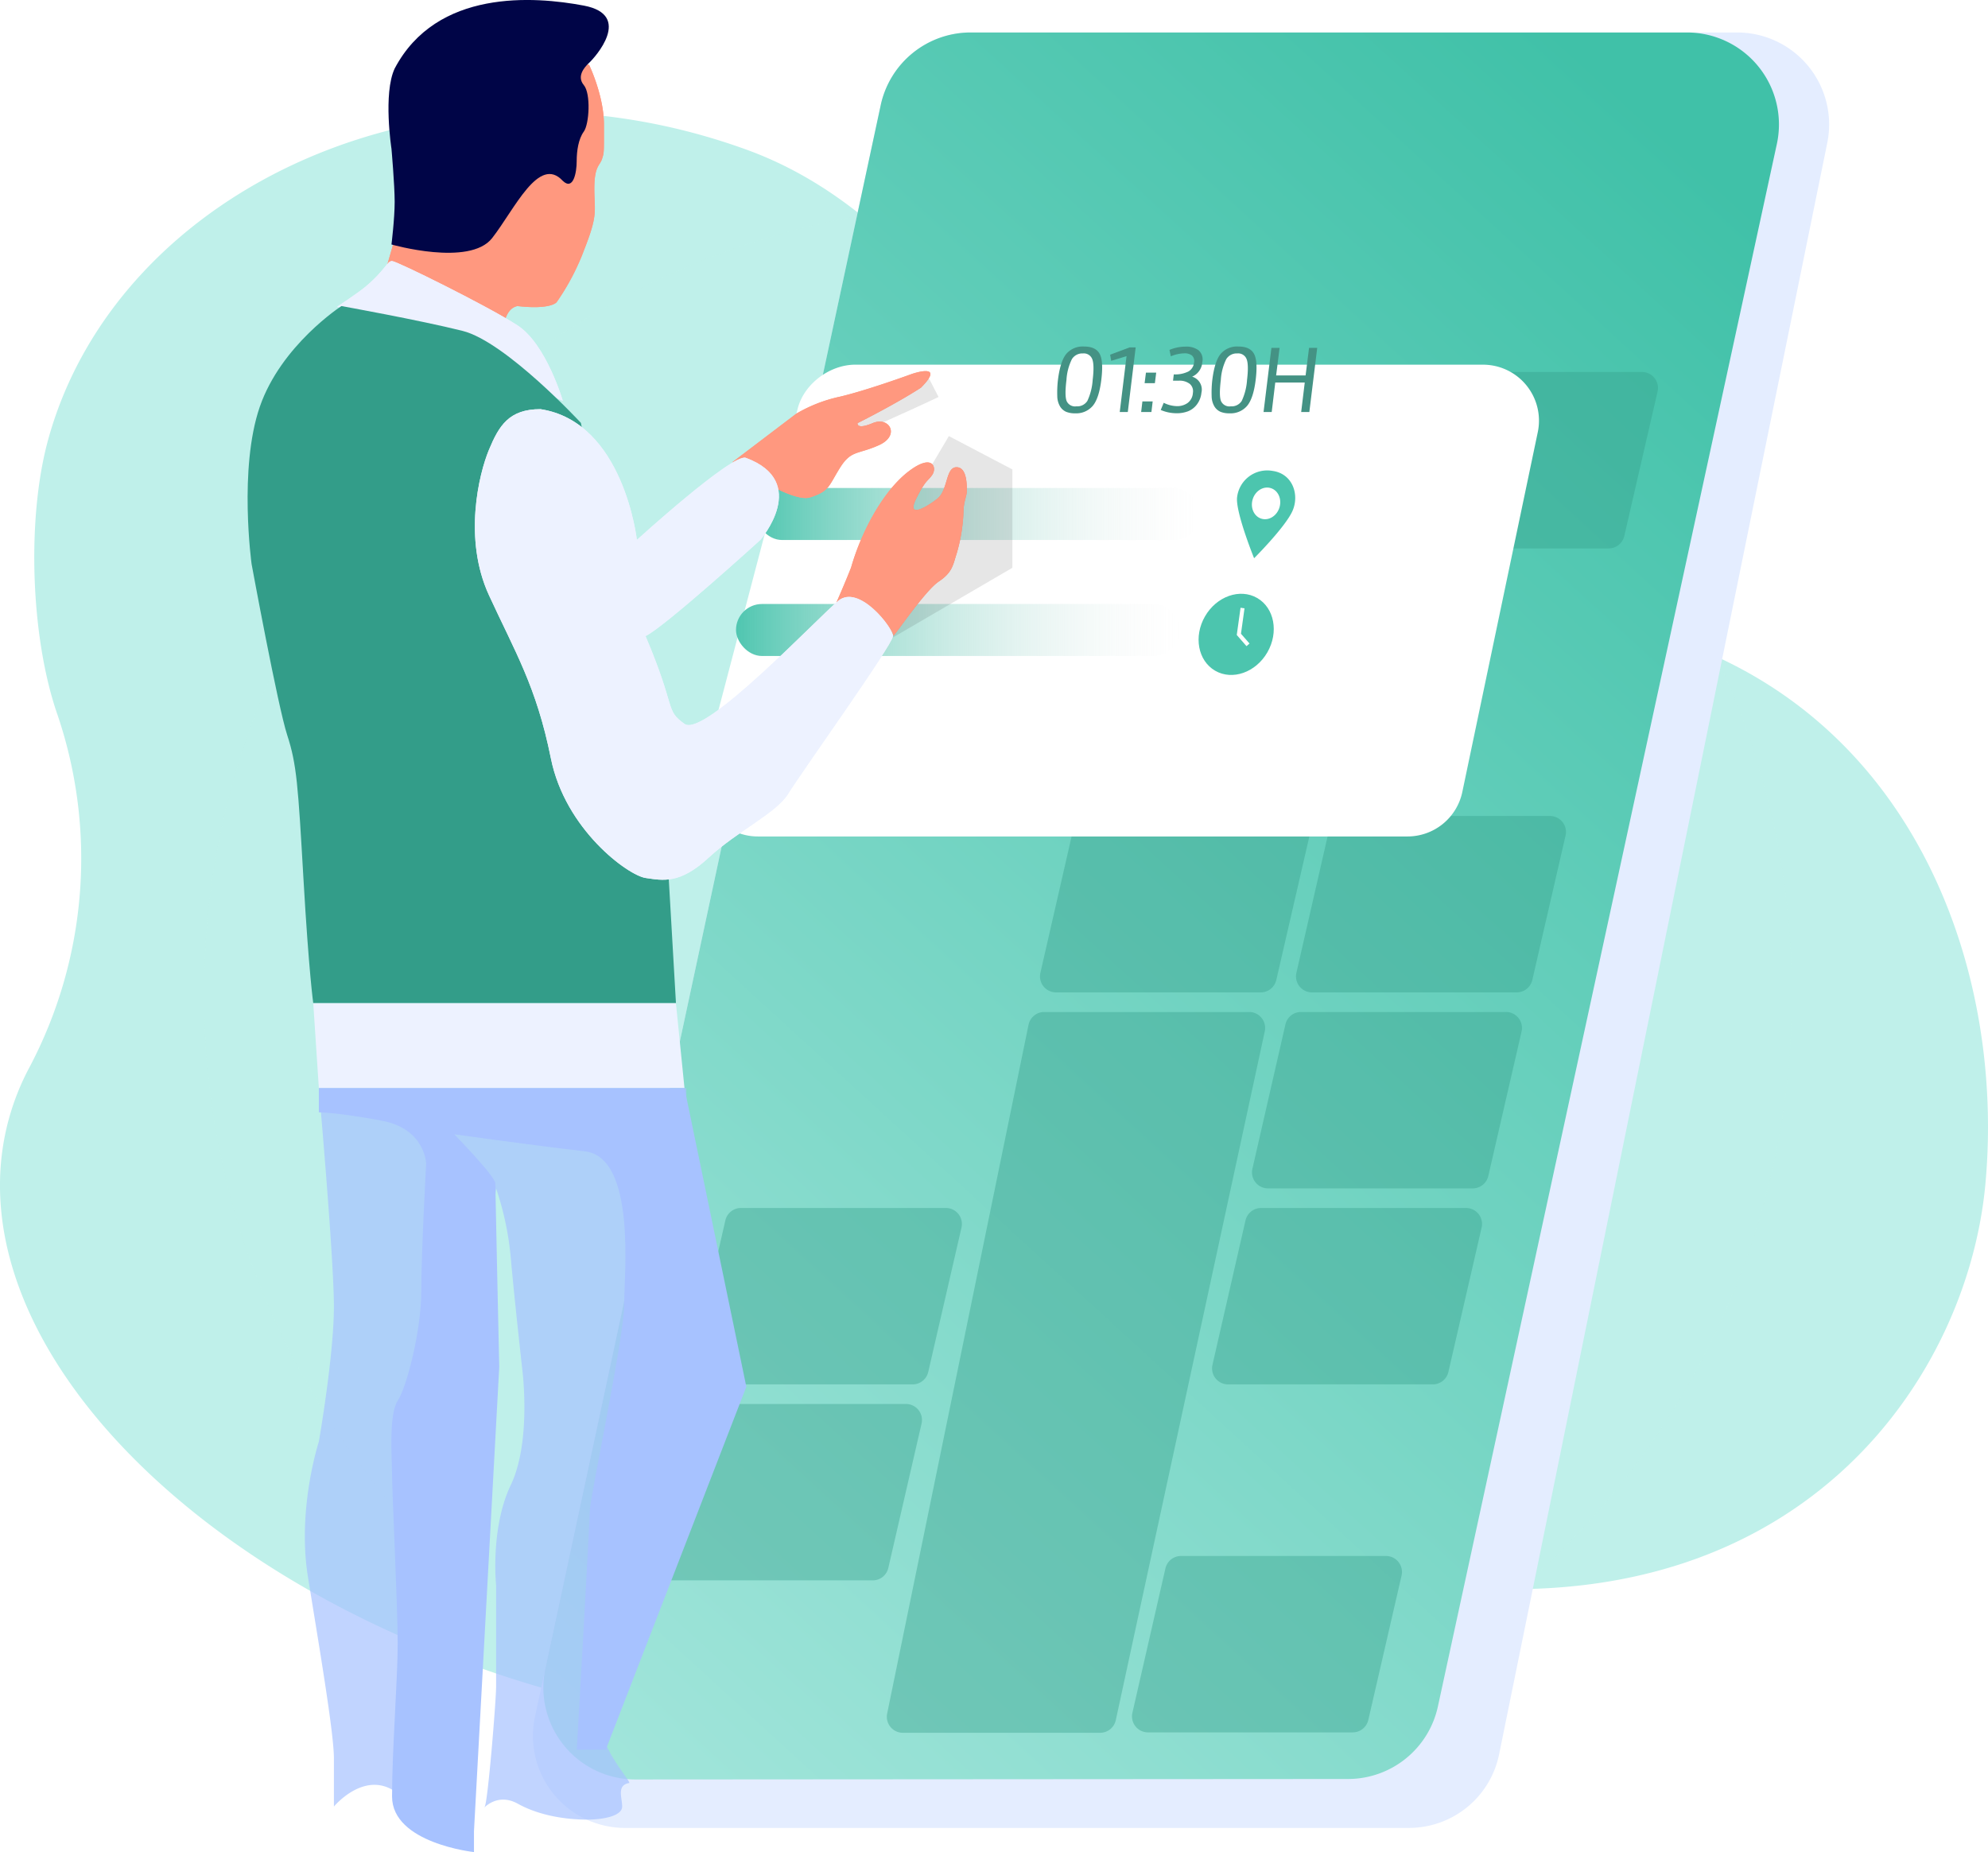 <svg xmlns="http://www.w3.org/2000/svg" xmlns:xlink="http://www.w3.org/1999/xlink" width="497" height="463.026" viewBox="0 0 497 463.026"><defs><linearGradient id="a" x1="-0.066" y1="1.375" x2="0.83" y2="0.003" gradientUnits="objectBoundingBox"><stop offset="0" stop-color="#bff0ea"/><stop offset="1" stop-color="#40c1a8"/></linearGradient><filter id="b" x="145.46" y="61.175" width="269.288" height="177.948" filterUnits="userSpaceOnUse"><feOffset dx="20" dy="22" input="SourceAlpha"/><feGaussianBlur stdDeviation="10" result="c"/><feFlood flood-color="#416888" flood-opacity="0.102"/><feComposite operator="in" in2="c"/><feComposite in="SourceGraphic"/></filter><linearGradient id="d" x1="1" y1="0.5" x2="0" y2="0.5" gradientUnits="objectBoundingBox"><stop offset="0" stop-color="#eee" stop-opacity="0"/><stop offset="1" stop-color="#4fc6b0"/></linearGradient></defs><g transform="translate(-180 -2005)"><path d="M-489.681,238.918A111.77,111.77,0,0,0-482.8,150.19c-6.53-19.127-7.554-48.673-2.162-68.28,17.316-62.99,97.407-100.52,174.633-72.48,70.8,25.711,88.139,131.781,142.506,120.25C-39.95,102.561,6.106,193.692-.639,267.879-5,315.8-45.191,375.068-131.051,368.843a124.921,124.921,0,0,0-71.5,16.752c-36.535,21.127-94.607,26.079-154.931,9.5-90.74-24.939-152.208-89.146-137.289-143.407a62.315,62.315,0,0,1,5.088-12.771" transform="translate(677 2033)" fill="#bff0ea"/><path d="M397,197.5C397,306.575,308.13,395,198.5,395S0,306.575,0,197.5,88.872,0,198.5,0,397,88.424,397,197.5" transform="translate(231 2056)" fill="#bff0ea" opacity="0.22"/><path d="M86.937,18.176A23,23,0,0,1,109.425,0H301.044a23,23,0,0,1,22.537,27.59l-82.04,402.866A23,23,0,0,1,219,448.866H23A23,23,0,0,1,.512,421.042Z" transform="translate(313.239 2013.118)" fill="#e4edff"/><path d="M84.339,18.176A23,23,0,0,1,106.827,0H285.9a23,23,0,0,1,22.477,27.876L223.636,418.511a23,23,0,0,1-22.462,18.124l-178.159.118a23,23,0,0,1-22.5-27.824Z" transform="translate(315.837 2013.118)" fill="url(#a)"/><path d="M35.428,3.2A4,4,0,0,1,39.347,0H90.576a4,4,0,0,1,3.91,4.846l-37.242,172.2a4,4,0,0,1-3.91,3.154H4a4,4,0,0,1-3.918-4.8Z" transform="translate(401.706 2258)" fill="#339d89" opacity="0.394"/><path d="M8.356,3.108A4,4,0,0,1,12.255,0H63.49a4,4,0,0,1,3.9,4.9L59.076,41a4,4,0,0,1-3.9,3.1H4A4,4,0,0,1,.1,39.21Z" transform="translate(483.018 2307)" fill="#339d89" opacity="0.394"/><path d="M8.356,3.108A4,4,0,0,1,12.255,0H63.49a4,4,0,0,1,3.9,4.9L59.076,41a4,4,0,0,1-3.9,3.1H4A4,4,0,0,1,.1,39.21Z" transform="translate(343 2356)" fill="#339d89" opacity="0.394"/><path d="M8.356,3.108A4,4,0,0,1,12.255,0H63.49a4,4,0,0,1,3.9,4.9L59.076,41a4,4,0,0,1-3.9,3.1H4A4,4,0,0,1,.1,39.21Z" transform="translate(463 2394)" fill="#339d89" opacity="0.394"/><path d="M8.356,3.108A4,4,0,0,1,12.255,0H63.49a4,4,0,0,1,3.9,4.9L59.076,41a4,4,0,0,1-3.9,3.1H4A4,4,0,0,1,.1,39.21Z" transform="translate(493 2258)" fill="#339d89" opacity="0.394"/><path d="M8.356,3.108A4,4,0,0,1,12.255,0H63.49a4,4,0,0,1,3.9,4.9L59.076,41a4,4,0,0,1-3.9,3.1H4A4,4,0,0,1,.1,39.21Z" transform="translate(352.982 2307)" fill="#339d89" opacity="0.394"/><path d="M8.356,3.108A4,4,0,0,1,12.255,0H63.49a4,4,0,0,1,3.9,4.9L59.076,41a4,4,0,0,1-3.9,3.1H4A4,4,0,0,1,.1,39.21Z" transform="translate(504 2209)" fill="#339d89" opacity="0.394"/><path d="M8.356,3.108A4,4,0,0,1,12.255,0H63.49a4,4,0,0,1,3.9,4.9L59.076,41a4,4,0,0,1-3.9,3.1H4A4,4,0,0,1,.1,39.21Z" transform="translate(527 2098)" fill="#339d89" opacity="0.394"/><path d="M8.356,3.108A4,4,0,0,1,12.255,0H63.49a4,4,0,0,1,3.9,4.9L59.076,41a4,4,0,0,1-3.9,3.1H4A4,4,0,0,1,.1,39.21Z" transform="translate(440 2209)" fill="#339d89" opacity="0.394"/><g transform="matrix(1, 0, 0, 1, 180, 2005)" filter="url(#b)"><path d="M21.236,10.817C22.888,4.713,29.266,0,35.589,0H192.515a14,14,0,0,1,13.7,16.874l-18.865,89.948a14,14,0,0,1-13.7,11.126H11.24A14,14,0,0,1-2.274,100.29Z" transform="translate(158.23 69.17)" fill="#fff"/></g><rect width="111" height="13" rx="6.5" transform="translate(369 2127)" fill="url(#d)"/><rect width="111" height="13" rx="6.5" transform="translate(364 2156)" fill="url(#d)"/><path d="M4.5,16.7A5.807,5.807,0,0,1,2.23,16.32,3.381,3.381,0,0,1,.718,14.988a5.156,5.156,0,0,1-.7-2.544,27.482,27.482,0,0,1,.156-4.02Q.754,3.7,2.266,1.848A5.4,5.4,0,0,1,6.706,0q2.88,0,3.888,1.8t.432,6.528q-.576,4.656-2.148,6.516A5.423,5.423,0,0,1,4.5,16.7Z" transform="translate(444.302 2091.632)" fill="#449284"/><path d="M4.362,0A3.06,3.06,0,0,0,1.6,1.416,13.449,13.449,0,0,0,.234,6.624q-.48,3.864.024,5.232a2.292,2.292,0,0,0,2.448,1.368,2.987,2.987,0,0,0,2.76-1.368,14.593,14.593,0,0,0,1.32-5.232q.456-3.768-.108-5.2A2.239,2.239,0,0,0,4.362,0Z" transform="translate(446.382 2093.36)" fill="#fff"/><path d="M4.416,16.152H2.4L4.1,2.184.264,3.36,0,1.824,4.872,0H6.384Z" transform="translate(457.536 2091.848)" fill="#449284"/><path d="M0,2.64.312,0H2.88L2.568,2.64Z" transform="translate(465.288 2105.36)" fill="#449284"/><path d="M0,2.64.336,0H2.9L2.568,2.64Z" transform="translate(466.152 2098.16)" fill="#449284"/><path d="M4.488,8.52H3.072l.192-1.584a7.313,7.313,0,0,0,3.72-.756,2.909,2.909,0,0,0,1.344-2.2A1.836,1.836,0,0,0,7.8,2.22a2.914,2.914,0,0,0-1.872-.54,9.06,9.06,0,0,0-3.408.744L2.184.816A10.671,10.671,0,0,1,6.264,0,5.08,5.08,0,0,1,9.456.912a3.021,3.021,0,0,1,.936,2.952A4.238,4.238,0,0,1,7.848,7.512a3.363,3.363,0,0,1,2.328,4.008A5.829,5.829,0,0,1,9.012,14.5,5.141,5.141,0,0,1,6.8,16.176a7.869,7.869,0,0,1-2.82.48A10.087,10.087,0,0,1,0,15.84l.744-1.8a7.682,7.682,0,0,0,3.312.84,4.456,4.456,0,0,0,2.676-.8A3.38,3.38,0,0,0,8.04,11.568a2.413,2.413,0,0,0-.756-2.232A4.123,4.123,0,0,0,4.488,8.52Z" transform="translate(470.184 2091.656)" fill="#449284"/><path d="M4.5,16.7A5.807,5.807,0,0,1,2.23,16.32,3.381,3.381,0,0,1,.718,14.988a5.156,5.156,0,0,1-.7-2.544,27.482,27.482,0,0,1,.156-4.02Q.754,3.7,2.266,1.848A5.4,5.4,0,0,1,6.706,0q2.88,0,3.888,1.8t.432,6.528q-.576,4.656-2.148,6.516A5.423,5.423,0,0,1,4.5,16.7Z" transform="translate(482.894 2091.632)" fill="#449284"/><path d="M4.362,0A3.06,3.06,0,0,0,1.6,1.416,13.449,13.449,0,0,0,.234,6.624q-.48,3.864.024,5.232a2.292,2.292,0,0,0,2.448,1.368,2.987,2.987,0,0,0,2.76-1.368,14.593,14.593,0,0,0,1.32-5.232q.456-3.768-.108-5.2A2.239,2.239,0,0,0,4.362,0Z" transform="translate(484.974 2093.36)" fill="#fff"/><path d="M10.512,6.888,11.376,0h2.04L11.448,16.032H9.408L10.3,8.664H2.928L2.04,16.032H0L1.968,0h2.04L3.144,6.888Z" transform="translate(495.888 2091.968)" fill="#449284"/><path d="M4.284,21.92S-.2,10.857.009,6.91A7.582,7.582,0,0,1,8.93.089c5,.706,6.753,5.979,4.937,10.03S4.284,21.92,4.284,21.92Z" transform="translate(489.241 2122.643)" fill="#4cc5ae"/><ellipse cx="3.5" cy="4" rx="3.5" ry="4" transform="translate(494.339 2126) rotate(17)" fill="#fff"/><ellipse cx="9" cy="10.5" rx="9" ry="10.5" transform="translate(486.5 2150) rotate(30)" fill="#4cc5ae"/><path d="M.915,0,0,6.583,2.282,9.2" transform="translate(489.718 2157.011)" fill="none" stroke="#fff" stroke-miterlimit="10" stroke-width="1"/><path d="M0,51.093,1.832,44.74,48.027,0,50.56.918s3.68,7.671,3.68,14.822.069,6.975-.488,8.681-1.913,1.706-1.913,7.39.984,6.32-2.469,15.085A58.767,58.767,0,0,1,42.4,60.215s-1.456,1.9-9.772.95c-3.39.61-3.607,6.211-3.607,6.211Z" transform="translate(276.743 2020.353)" fill="#ff987f"/><path d="M0,51.093,1.832,44.74,48.027,0,50.56.918s3.68,7.671,3.68,14.822.069,6.975-.488,8.681-1.913,1.706-1.913,7.39.984,6.32-2.469,15.085A58.767,58.767,0,0,1,42.4,60.215s-1.456,1.9-9.772.95c-3.39.61-3.607,6.211-3.607,6.211Z" transform="translate(276.743 2020.353)" fill="#ff987f"/><path d="M.9,61.12s19.544,5.6,25.162-1.591S37.736,38.715,43.727,45.21c2.646,2.541,3.474-2.143,3.474-4.847s.445-5.624,1.789-7.477,1.789-9.456,0-11.6-.013-4.347,1.344-5.6S61.4,3.746,48.991,1.4,12.2-2.788,1.7,17.128C-1.234,23.4.9,37.183.9,37.183s.8,9.049.8,13.272S.9,61.12.9,61.12Z" transform="translate(276.969 2005)" fill="#000547"/><path d="M0,11.409,56.384,34.926s-4.114-14.15-11.3-18.833S14.875,0,13.677,0,11.819,2.449,7.049,6.428C5.224,7.95,0,11.409,0,11.409Z" transform="translate(264.312 2070.265)" fill="#edf1ff"/><path d="M0,11.409,56.384,34.926s-4.114-14.15-11.3-18.833S14.875,0,13.677,0,11.819,2.449,7.049,6.428C5.224,7.95,0,11.409,0,11.409Z" transform="translate(264.312 2070.265)" fill="#edf1ff"/><path d="M0,23.013,15.955,10.9a36.628,36.628,0,0,1,10.9-4.246C33.767,5.031,44.784.992,44.784.992s8.8-3.083,2.322,3.413c-6.429,4.159-15.836,8.854-15.836,8.854s-.371,1.752,3.787,0,6.954,3.076,1.583,5.5-6.957,1.174-9.789,5.711-2.6,5.8-7.423,7.349S0,23.013,0,23.013Z" transform="translate(363.118 2097.522)" fill="#ff987f"/><path d="M27.313,0,1.743,14.05s-3.487,2.164,0,2.164S29.686,4.6,29.686,4.6Z" transform="translate(384.95 2099.646)" opacity="0.1"/><path d="M0,23.013,15.955,10.9a36.628,36.628,0,0,1,10.9-4.246C33.767,5.031,44.784.992,44.784.992s8.8-3.083,2.322,3.413c-6.429,4.159-15.836,8.854-15.836,8.854s-.371,1.752,3.787,0,6.954,3.076,1.583,5.5-6.957,1.174-9.789,5.711-2.6,5.8-7.423,7.349S0,23.013,0,23.013Z" transform="translate(363.118 2097.522)" fill="#ff987f"/><path d="M0,35s13.317,4.1,14.261,8.288c.171.216,7.85-11.216,11.313-13.515s3.582-4.26,4.449-6.911a41.846,41.846,0,0,0,1.721-10.246c0-2.7.834-4.264.834-5.292S32.819,1.2,30.023,1.2s-2.053,5.71-4.852,7.9-7.71,4.971-5.254,0S22.895,4.717,24,3.02s.111-5.381-5.9-.827S6.462,16.513,3.654,26.283C2.054,30.36,0,35,0,35Z" transform="translate(389.115 2120.609)" fill="#ff987f"/><path d="M16.19,6.936S6.773,13.789,6.773,18.99s3.559,4.279,4.709,3.4,8.593-2.394,6.651,5.551-2.8,6.895-7.689,7.945S0,45.553,0,45.553l6.149,4.889L36.171,32.926V8.339L20.29,0Z" transform="translate(396.928 2114.022)" opacity="0.1"/><path d="M0,35s13.317,4.1,14.261,8.288c.171.216,7.85-11.216,11.313-13.515s3.582-4.26,4.449-6.911a41.846,41.846,0,0,0,1.721-10.246c0-2.7.834-4.264.834-5.292S32.819,1.2,30.023,1.2s-2.053,5.71-4.852,7.9-7.71,4.971-5.254,0S22.895,4.717,24,3.02s.111-5.381-5.9-.827S6.462,16.513,3.654,26.283C2.054,30.36,0,35,0,35Z" transform="translate(389.115 2120.609)" fill="#ff987f"/><path d="M83.577,29.205S64.785,8.915,54.011,6.211,23.706,0,23.706,0,8.6,9.781,3.289,25.212,1.247,64.481,1.247,64.481s6.542,35.538,8.917,42.818,2.7,12.483,4.052,35.914,2.449,31.082,2.449,31.082h90.675l-1.8-31.082Z" transform="translate(241.649 2081.517)" fill="#339d89"/><path d="M3.519,10.165c-2.506,6.016-6.474,22.262,0,36.338S15.4,69.337,18.991,87.251,38.347,116.566,42.672,117.2s8.557,1.605,15.781-5.078,16.97-11.191,19.881-15.993,26.193-37.337,26.193-39.4S96.015,43.666,90.868,47.9,57.36,82.248,52.4,78.682s-1.926-3.566-9.732-21.95c4.793-2.3,28.7-24.04,28.7-24.04s12.579-14.531-3.656-20.531C64.261,11.082,40.5,32.692,40.5,32.692S37.224,3.172,16.393,0C8.5,0,6.025,4.149,3.519,10.165Z" transform="translate(298.718 2107.291)" fill="#edf2ff"/><path d="M3.519,10.165c-2.506,6.016-6.474,22.262,0,36.338S15.4,69.337,18.991,87.251,38.347,116.566,42.672,117.2s8.557,1.605,15.781-5.078,16.97-11.191,19.881-15.993,26.193-37.337,26.193-39.4S96.015,43.666,90.868,47.9,57.36,82.248,52.4,78.682s-1.926-3.566-9.732-21.95c4.793-2.3,28.7-24.04,28.7-24.04s12.579-14.531-3.656-20.531C64.261,11.082,40.5,32.692,40.5,32.692S37.224,3.172,16.393,0C8.5,0,6.025,4.149,3.519,10.165Z" transform="translate(298.718 2107.291)" fill="#edf2ff"/><path d="M0,0,1.4,21.227H92.809L90.675,0Z" transform="translate(258.313 2255.812)" fill="#edf2ff"/><path d="M3.646,0S7.409,42.32,7.409,54.591s-3.763,33.8-3.763,33.8-5.468,16.7-2.734,33.74,6.5,39,6.5,45.437v12.043s7.809-9.47,15.808-3.407,12.721,2.647,11.264-1.764a78.682,78.682,0,0,0-3.9-9.235s-4.4-10.137-3.413-28.42,3.413-37.558,3.413-38.85S32.7,87.9,36.264,83.059s8.862-25.292,8.862-29.893,2.836-28.088,2.836-28.088a74.736,74.736,0,0,1,3.678,17.45c.862,9.827,2.892,28.03,2.892,28.03s2.284,17.81-2.892,28.645-3.678,25.063-3.678,25.063v25.321c0,3.544-2.063,28.8-2.836,30.023s2.658-3.827,8.289-.7,12.558,3.96,17.166,3.96,8.894-1.04,8.894-3.264-1.444-5.352,1.771-5.888c.386-.474-6.12-7.477-6.964-13.417s.03-13.927.922-18.19,6.042-27.494,6.042-27.494,3.266-12.356,5.928-18.936S92.05,77.565,92.05,72.009s3.472-35.456,3.472-35.456V0Z" transform="translate(256.066 2277.038)" fill="#a7c2ff" opacity="0.7"/><path d="M0,0H91.411l15.46,74.644L71.735,165.392h-7.25s3.246-56.631,3.246-59.686,8.582-43.544,8.582-51.2,3.139-37.239-9.87-38.723-32.6-4.247-32.6-4.247S44.115,22.028,44.115,23.81s.986,45.863.986,45.863l-6.32,116.072v5.243S18.3,188.779,18.3,177.085s1.413-29.279,1.413-38.265S18.3,100.68,18.3,96.624s-.89-14.967,1.413-18.473,5.9-17.654,5.9-27.468,1.21-31.756,1.21-31.756-.133-8.732-11.1-10.794S0,6.047,0,6.047Z" transform="translate(259.712 2277.038)" fill="#a7c2ff"/><path d="M3.646,0S7.409,42.32,7.409,54.591s-3.763,33.8-3.763,33.8-5.468,16.7-2.734,33.74,6.5,39,6.5,45.437v12.043s7.809-9.47,15.808-3.407,12.721,2.647,11.264-1.764a78.682,78.682,0,0,0-3.9-9.235s-4.4-10.137-3.413-28.42,3.413-37.558,3.413-38.85S32.7,87.9,36.264,83.059s8.862-25.292,8.862-29.893,2.836-28.088,2.836-28.088a74.736,74.736,0,0,1,3.678,17.45c.862,9.827,2.892,28.03,2.892,28.03s2.284,17.81-2.892,28.645-3.678,25.063-3.678,25.063v25.321c0,3.544-2.063,28.8-2.836,30.023s2.658-3.827,8.289-.7,12.558,3.96,17.166,3.96,8.894-1.04,8.894-3.264-1.444-5.352,1.771-5.888c.386-.474-6.12-7.477-6.964-13.417s.03-13.927.922-18.19,6.042-27.494,6.042-27.494,3.266-12.356,5.928-18.936S92.05,77.565,92.05,72.009s3.472-35.456,3.472-35.456V0Z" transform="translate(256.066 2277.038)" fill="none"/></g></svg>